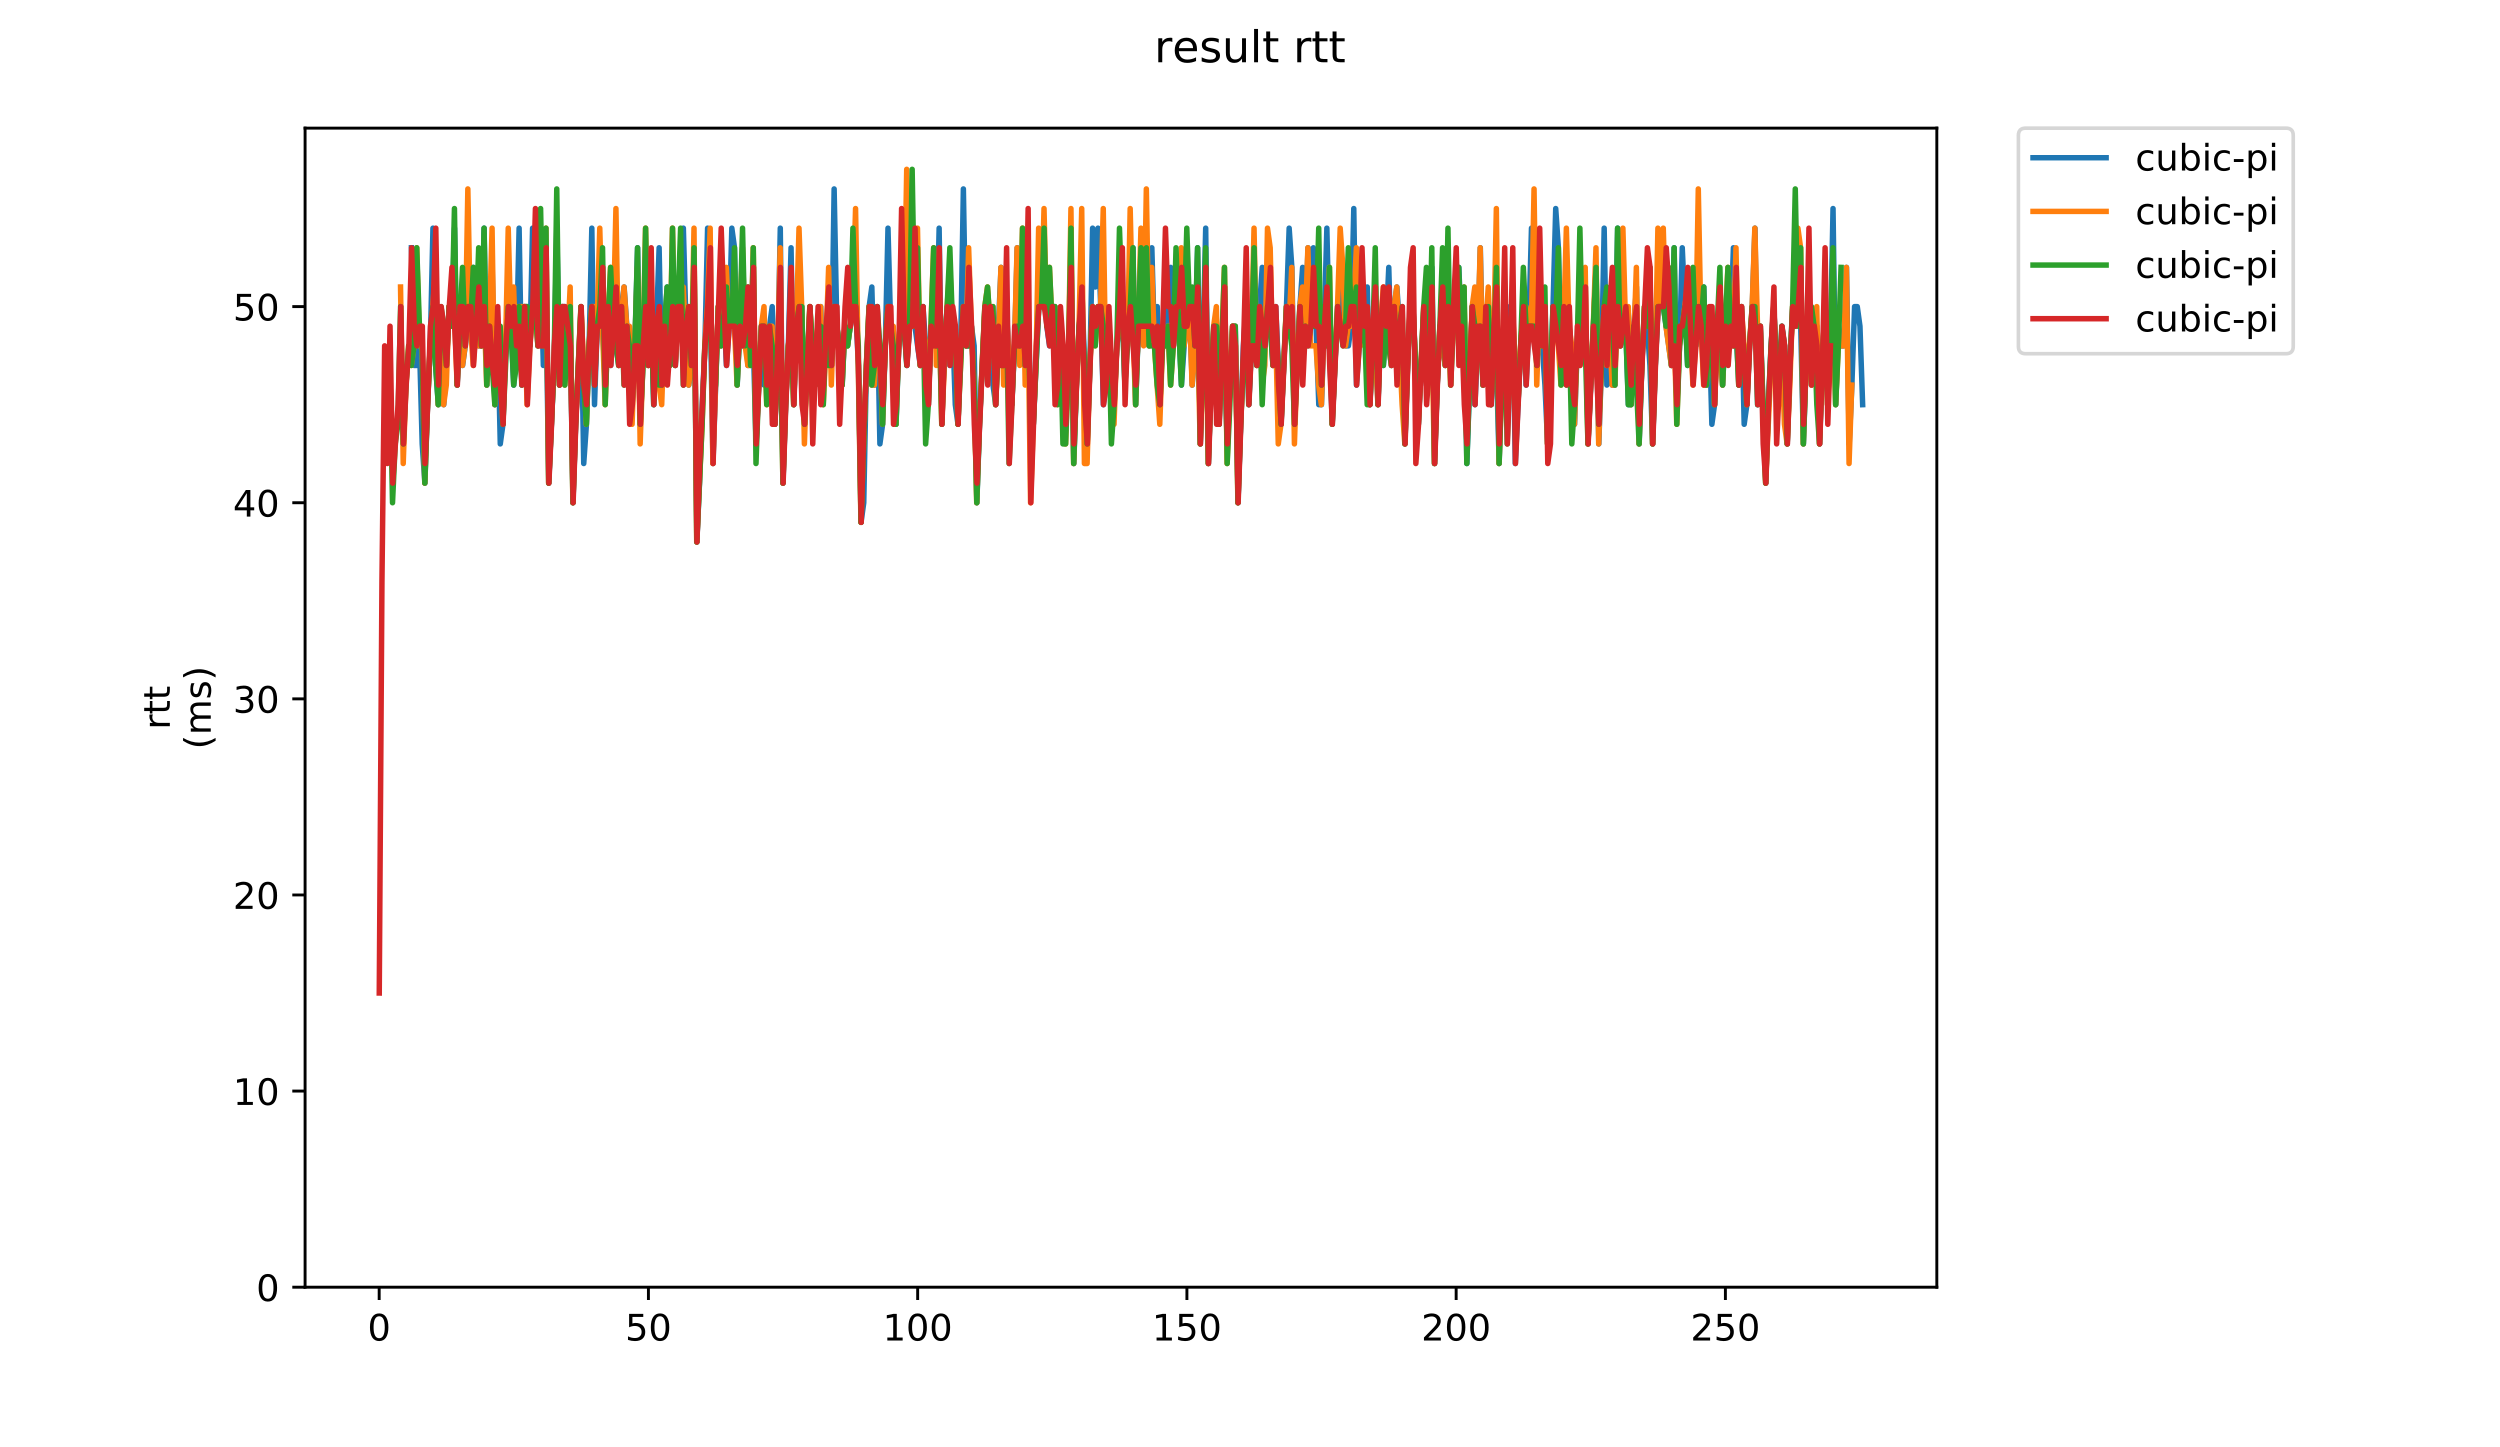 <?xml version="1.0" encoding="utf-8" standalone="no"?>
<!DOCTYPE svg PUBLIC "-//W3C//DTD SVG 1.1//EN"
  "http://www.w3.org/Graphics/SVG/1.1/DTD/svg11.dtd">
<!-- Created with matplotlib (https://matplotlib.org/) -->
<svg height="396pt" version="1.1" viewBox="0 0 684 396" width="684pt" xmlns="http://www.w3.org/2000/svg" xmlns:xlink="http://www.w3.org/1999/xlink">
 <defs>
  <style type="text/css">
*{stroke-linecap:butt;stroke-linejoin:round;}
  </style>
 </defs>
 <g id="figure_1">
  <g id="patch_1">
   <path d="M 0 396 
L 684 396 
L 684 0 
L 0 0 
z
" style="fill:#ffffff;"/>
  </g>
  <g id="axes_1">
   <g id="patch_2">
    <path d="M 83.472 352.174 
L 529.913 352.174 
L 529.913 35.062 
L 83.472 35.062 
z
" style="fill:#ffffff;"/>
   </g>
   <g id="matplotlib.axis_1">
    <g id="xtick_1">
     <g id="line2d_1">
      <defs>
       <path d="M 0 0 
L 0 3.5 
" id="m87cc1949c3" style="stroke:#000000;stroke-width:0.8;"/>
      </defs>
      <g>
       <use style="stroke:#000000;stroke-width:0.8;" x="103.743" xlink:href="#m87cc1949c3" y="352.174"/>
      </g>
     </g>
     <g id="text_1">
      <!-- 0 -->
      <defs>
       <path d="M 31.781 66.406 
Q 24.172 66.406 20.328 58.906 
Q 16.5 51.422 16.5 36.375 
Q 16.5 21.391 20.328 13.891 
Q 24.172 6.391 31.781 6.391 
Q 39.453 6.391 43.281 13.891 
Q 47.125 21.391 47.125 36.375 
Q 47.125 51.422 43.281 58.906 
Q 39.453 66.406 31.781 66.406 
z
M 31.781 74.219 
Q 44.047 74.219 50.516 64.516 
Q 56.984 54.828 56.984 36.375 
Q 56.984 17.969 50.516 8.266 
Q 44.047 -1.422 31.781 -1.422 
Q 19.531 -1.422 13.062 8.266 
Q 6.594 17.969 6.594 36.375 
Q 6.594 54.828 13.062 64.516 
Q 19.531 74.219 31.781 74.219 
z
" id="DejaVuSans-48"/>
      </defs>
      <g transform="translate(100.562 366.773)scale(0.1 -0.1)">
       <use xlink:href="#DejaVuSans-48"/>
      </g>
     </g>
    </g>
    <g id="xtick_2">
     <g id="line2d_2">
      <g>
       <use style="stroke:#000000;stroke-width:0.8;" x="177.408" xlink:href="#m87cc1949c3" y="352.174"/>
      </g>
     </g>
     <g id="text_2">
      <!-- 50 -->
      <defs>
       <path d="M 10.797 72.906 
L 49.516 72.906 
L 49.516 64.594 
L 19.828 64.594 
L 19.828 46.734 
Q 21.969 47.469 24.109 47.828 
Q 26.266 48.188 28.422 48.188 
Q 40.625 48.188 47.75 41.5 
Q 54.891 34.812 54.891 23.391 
Q 54.891 11.625 47.562 5.094 
Q 40.234 -1.422 26.906 -1.422 
Q 22.312 -1.422 17.547 -0.641 
Q 12.797 0.141 7.719 1.703 
L 7.719 11.625 
Q 12.109 9.234 16.797 8.062 
Q 21.484 6.891 26.703 6.891 
Q 35.156 6.891 40.078 11.328 
Q 45.016 15.766 45.016 23.391 
Q 45.016 31 40.078 35.438 
Q 35.156 39.891 26.703 39.891 
Q 22.75 39.891 18.812 39.016 
Q 14.891 38.141 10.797 36.281 
z
" id="DejaVuSans-53"/>
      </defs>
      <g transform="translate(171.046 366.773)scale(0.1 -0.1)">
       <use xlink:href="#DejaVuSans-53"/>
       <use x="63.623" xlink:href="#DejaVuSans-48"/>
      </g>
     </g>
    </g>
    <g id="xtick_3">
     <g id="line2d_3">
      <g>
       <use style="stroke:#000000;stroke-width:0.8;" x="251.073" xlink:href="#m87cc1949c3" y="352.174"/>
      </g>
     </g>
     <g id="text_3">
      <!-- 100 -->
      <defs>
       <path d="M 12.406 8.297 
L 28.516 8.297 
L 28.516 63.922 
L 10.984 60.406 
L 10.984 69.391 
L 28.422 72.906 
L 38.281 72.906 
L 38.281 8.297 
L 54.391 8.297 
L 54.391 0 
L 12.406 0 
z
" id="DejaVuSans-49"/>
      </defs>
      <g transform="translate(241.53 366.773)scale(0.1 -0.1)">
       <use xlink:href="#DejaVuSans-49"/>
       <use x="63.623" xlink:href="#DejaVuSans-48"/>
       <use x="127.246" xlink:href="#DejaVuSans-48"/>
      </g>
     </g>
    </g>
    <g id="xtick_4">
     <g id="line2d_4">
      <g>
       <use style="stroke:#000000;stroke-width:0.8;" x="324.738" xlink:href="#m87cc1949c3" y="352.174"/>
      </g>
     </g>
     <g id="text_4">
      <!-- 150 -->
      <g transform="translate(315.195 366.773)scale(0.1 -0.1)">
       <use xlink:href="#DejaVuSans-49"/>
       <use x="63.623" xlink:href="#DejaVuSans-53"/>
       <use x="127.246" xlink:href="#DejaVuSans-48"/>
      </g>
     </g>
    </g>
    <g id="xtick_5">
     <g id="line2d_5">
      <g>
       <use style="stroke:#000000;stroke-width:0.8;" x="398.404" xlink:href="#m87cc1949c3" y="352.174"/>
      </g>
     </g>
     <g id="text_5">
      <!-- 200 -->
      <defs>
       <path d="M 19.188 8.297 
L 53.609 8.297 
L 53.609 0 
L 7.328 0 
L 7.328 8.297 
Q 12.938 14.109 22.625 23.891 
Q 32.328 33.688 34.812 36.531 
Q 39.547 41.844 41.422 45.531 
Q 43.312 49.219 43.312 52.781 
Q 43.312 58.594 39.234 62.25 
Q 35.156 65.922 28.609 65.922 
Q 23.969 65.922 18.812 64.312 
Q 13.672 62.703 7.812 59.422 
L 7.812 69.391 
Q 13.766 71.781 18.938 73 
Q 24.125 74.219 28.422 74.219 
Q 39.75 74.219 46.484 68.547 
Q 53.219 62.891 53.219 53.422 
Q 53.219 48.922 51.531 44.891 
Q 49.859 40.875 45.406 35.406 
Q 44.188 33.984 37.641 27.219 
Q 31.109 20.453 19.188 8.297 
z
" id="DejaVuSans-50"/>
      </defs>
      <g transform="translate(388.86 366.773)scale(0.1 -0.1)">
       <use xlink:href="#DejaVuSans-50"/>
       <use x="63.623" xlink:href="#DejaVuSans-48"/>
       <use x="127.246" xlink:href="#DejaVuSans-48"/>
      </g>
     </g>
    </g>
    <g id="xtick_6">
     <g id="line2d_6">
      <g>
       <use style="stroke:#000000;stroke-width:0.8;" x="472.069" xlink:href="#m87cc1949c3" y="352.174"/>
      </g>
     </g>
     <g id="text_6">
      <!-- 250 -->
      <g transform="translate(462.525 366.773)scale(0.1 -0.1)">
       <use xlink:href="#DejaVuSans-50"/>
       <use x="63.623" xlink:href="#DejaVuSans-53"/>
       <use x="127.246" xlink:href="#DejaVuSans-48"/>
      </g>
     </g>
    </g>
   </g>
   <g id="matplotlib.axis_2">
    <g id="ytick_1">
     <g id="line2d_7">
      <defs>
       <path d="M 0 0 
L -3.5 0 
" id="m38150d2c84" style="stroke:#000000;stroke-width:0.8;"/>
      </defs>
      <g>
       <use style="stroke:#000000;stroke-width:0.8;" x="83.472" xlink:href="#m38150d2c84" y="352.174"/>
      </g>
     </g>
     <g id="text_7">
      <!-- 0 -->
      <g transform="translate(70.11 355.973)scale(0.1 -0.1)">
       <use xlink:href="#DejaVuSans-48"/>
      </g>
     </g>
    </g>
    <g id="ytick_2">
     <g id="line2d_8">
      <g>
       <use style="stroke:#000000;stroke-width:0.8;" x="83.472" xlink:href="#m38150d2c84" y="298.517"/>
      </g>
     </g>
     <g id="text_8">
      <!-- 10 -->
      <g transform="translate(63.747 302.317)scale(0.1 -0.1)">
       <use xlink:href="#DejaVuSans-49"/>
       <use x="63.623" xlink:href="#DejaVuSans-48"/>
      </g>
     </g>
    </g>
    <g id="ytick_3">
     <g id="line2d_9">
      <g>
       <use style="stroke:#000000;stroke-width:0.8;" x="83.472" xlink:href="#m38150d2c84" y="244.861"/>
      </g>
     </g>
     <g id="text_9">
      <!-- 20 -->
      <g transform="translate(63.747 248.66)scale(0.1 -0.1)">
       <use xlink:href="#DejaVuSans-50"/>
       <use x="63.623" xlink:href="#DejaVuSans-48"/>
      </g>
     </g>
    </g>
    <g id="ytick_4">
     <g id="line2d_10">
      <g>
       <use style="stroke:#000000;stroke-width:0.8;" x="83.472" xlink:href="#m38150d2c84" y="191.204"/>
      </g>
     </g>
     <g id="text_10">
      <!-- 30 -->
      <defs>
       <path d="M 40.578 39.312 
Q 47.656 37.797 51.625 33 
Q 55.609 28.219 55.609 21.188 
Q 55.609 10.406 48.188 4.484 
Q 40.766 -1.422 27.094 -1.422 
Q 22.516 -1.422 17.656 -0.516 
Q 12.797 0.391 7.625 2.203 
L 7.625 11.719 
Q 11.719 9.328 16.594 8.109 
Q 21.484 6.891 26.812 6.891 
Q 36.078 6.891 40.938 10.547 
Q 45.797 14.203 45.797 21.188 
Q 45.797 27.641 41.281 31.266 
Q 36.766 34.906 28.719 34.906 
L 20.219 34.906 
L 20.219 43.016 
L 29.109 43.016 
Q 36.375 43.016 40.234 45.922 
Q 44.094 48.828 44.094 54.297 
Q 44.094 59.906 40.109 62.906 
Q 36.141 65.922 28.719 65.922 
Q 24.656 65.922 20.016 65.031 
Q 15.375 64.156 9.812 62.312 
L 9.812 71.094 
Q 15.438 72.656 20.344 73.438 
Q 25.25 74.219 29.594 74.219 
Q 40.828 74.219 47.359 69.109 
Q 53.906 64.016 53.906 55.328 
Q 53.906 49.266 50.438 45.094 
Q 46.969 40.922 40.578 39.312 
z
" id="DejaVuSans-51"/>
      </defs>
      <g transform="translate(63.747 195.003)scale(0.1 -0.1)">
       <use xlink:href="#DejaVuSans-51"/>
       <use x="63.623" xlink:href="#DejaVuSans-48"/>
      </g>
     </g>
    </g>
    <g id="ytick_5">
     <g id="line2d_11">
      <g>
       <use style="stroke:#000000;stroke-width:0.8;" x="83.472" xlink:href="#m38150d2c84" y="137.547"/>
      </g>
     </g>
     <g id="text_11">
      <!-- 40 -->
      <defs>
       <path d="M 37.797 64.312 
L 12.891 25.391 
L 37.797 25.391 
z
M 35.203 72.906 
L 47.609 72.906 
L 47.609 25.391 
L 58.016 25.391 
L 58.016 17.188 
L 47.609 17.188 
L 47.609 0 
L 37.797 0 
L 37.797 17.188 
L 4.891 17.188 
L 4.891 26.703 
z
" id="DejaVuSans-52"/>
      </defs>
      <g transform="translate(63.747 141.346)scale(0.1 -0.1)">
       <use xlink:href="#DejaVuSans-52"/>
       <use x="63.623" xlink:href="#DejaVuSans-48"/>
      </g>
     </g>
    </g>
    <g id="ytick_6">
     <g id="line2d_12">
      <g>
       <use style="stroke:#000000;stroke-width:0.8;" x="83.472" xlink:href="#m38150d2c84" y="83.89"/>
      </g>
     </g>
     <g id="text_12">
      <!-- 50 -->
      <g transform="translate(63.747 87.689)scale(0.1 -0.1)">
       <use xlink:href="#DejaVuSans-53"/>
       <use x="63.623" xlink:href="#DejaVuSans-48"/>
      </g>
     </g>
    </g>
    <g id="text_13">
     <!-- rtt -->
     <defs>
      <path d="M 41.109 46.297 
Q 39.594 47.172 37.812 47.578 
Q 36.031 48 33.891 48 
Q 26.266 48 22.188 43.047 
Q 18.109 38.094 18.109 28.812 
L 18.109 0 
L 9.078 0 
L 9.078 54.688 
L 18.109 54.688 
L 18.109 46.188 
Q 20.953 51.172 25.484 53.578 
Q 30.031 56 36.531 56 
Q 37.453 56 38.578 55.875 
Q 39.703 55.766 41.062 55.516 
z
" id="DejaVuSans-114"/>
      <path d="M 18.312 70.219 
L 18.312 54.688 
L 36.812 54.688 
L 36.812 47.703 
L 18.312 47.703 
L 18.312 18.016 
Q 18.312 11.328 20.141 9.422 
Q 21.969 7.516 27.594 7.516 
L 36.812 7.516 
L 36.812 0 
L 27.594 0 
Q 17.188 0 13.234 3.875 
Q 9.281 7.766 9.281 18.016 
L 9.281 47.703 
L 2.688 47.703 
L 2.688 54.688 
L 9.281 54.688 
L 9.281 70.219 
z
" id="DejaVuSans-116"/>
     </defs>
     <g transform="translate(46.47 199.594)rotate(-90)scale(0.1 -0.1)">
      <use xlink:href="#DejaVuSans-114"/>
      <use x="41.113" xlink:href="#DejaVuSans-116"/>
      <use x="80.322" xlink:href="#DejaVuSans-116"/>
     </g>
     <!-- (ms) -->
     <defs>
      <path d="M 31 75.875 
Q 24.469 64.656 21.281 53.656 
Q 18.109 42.672 18.109 31.391 
Q 18.109 20.125 21.312 9.062 
Q 24.516 -2 31 -13.188 
L 23.188 -13.188 
Q 15.875 -1.703 12.234 9.375 
Q 8.594 20.453 8.594 31.391 
Q 8.594 42.281 12.203 53.312 
Q 15.828 64.359 23.188 75.875 
z
" id="DejaVuSans-40"/>
      <path d="M 52 44.188 
Q 55.375 50.25 60.062 53.125 
Q 64.75 56 71.094 56 
Q 79.641 56 84.281 50.016 
Q 88.922 44.047 88.922 33.016 
L 88.922 0 
L 79.891 0 
L 79.891 32.719 
Q 79.891 40.578 77.094 44.375 
Q 74.312 48.188 68.609 48.188 
Q 61.625 48.188 57.562 43.547 
Q 53.516 38.922 53.516 30.906 
L 53.516 0 
L 44.484 0 
L 44.484 32.719 
Q 44.484 40.625 41.703 44.406 
Q 38.922 48.188 33.109 48.188 
Q 26.219 48.188 22.156 43.531 
Q 18.109 38.875 18.109 30.906 
L 18.109 0 
L 9.078 0 
L 9.078 54.688 
L 18.109 54.688 
L 18.109 46.188 
Q 21.188 51.219 25.484 53.609 
Q 29.781 56 35.688 56 
Q 41.656 56 45.828 52.969 
Q 50 49.953 52 44.188 
z
" id="DejaVuSans-109"/>
      <path d="M 44.281 53.078 
L 44.281 44.578 
Q 40.484 46.531 36.375 47.5 
Q 32.281 48.484 27.875 48.484 
Q 21.188 48.484 17.844 46.438 
Q 14.5 44.391 14.5 40.281 
Q 14.5 37.156 16.891 35.375 
Q 19.281 33.594 26.516 31.984 
L 29.594 31.297 
Q 39.156 29.25 43.188 25.516 
Q 47.219 21.781 47.219 15.094 
Q 47.219 7.469 41.188 3.016 
Q 35.156 -1.422 24.609 -1.422 
Q 20.219 -1.422 15.453 -0.562 
Q 10.688 0.297 5.422 2 
L 5.422 11.281 
Q 10.406 8.688 15.234 7.391 
Q 20.062 6.109 24.812 6.109 
Q 31.156 6.109 34.562 8.281 
Q 37.984 10.453 37.984 14.406 
Q 37.984 18.062 35.516 20.016 
Q 33.062 21.969 24.703 23.781 
L 21.578 24.516 
Q 13.234 26.266 9.516 29.906 
Q 5.812 33.547 5.812 39.891 
Q 5.812 47.609 11.281 51.797 
Q 16.75 56 26.812 56 
Q 31.781 56 36.172 55.266 
Q 40.578 54.547 44.281 53.078 
z
" id="DejaVuSans-115"/>
      <path d="M 8.016 75.875 
L 15.828 75.875 
Q 23.141 64.359 26.781 53.312 
Q 30.422 42.281 30.422 31.391 
Q 30.422 20.453 26.781 9.375 
Q 23.141 -1.703 15.828 -13.188 
L 8.016 -13.188 
Q 14.5 -2 17.703 9.062 
Q 20.906 20.125 20.906 31.391 
Q 20.906 42.672 17.703 53.656 
Q 14.5 64.656 8.016 75.875 
z
" id="DejaVuSans-41"/>
     </defs>
     <g transform="translate(57.668 204.995)rotate(-90)scale(0.1 -0.1)">
      <use xlink:href="#DejaVuSans-40"/>
      <use x="39.014" xlink:href="#DejaVuSans-109"/>
      <use x="136.426" xlink:href="#DejaVuSans-115"/>
      <use x="188.525" xlink:href="#DejaVuSans-41"/>
     </g>
    </g>
   </g>
   <g id="line2d_13">
    <path clip-path="url(#pcfc269adef)" d="M 112.565 67.793 
L 113.302 99.987 
L 114.038 99.987 
L 114.775 94.622 
L 115.512 121.45 
L 116.248 132.181 
L 116.985 110.719 
L 117.722 94.622 
L 118.458 62.427 
L 119.195 99.987 
L 119.932 110.719 
L 120.668 89.256 
L 121.405 110.719 
L 122.142 99.987 
L 122.878 83.89 
L 123.615 89.256 
L 124.352 62.427 
L 125.088 105.353 
L 125.825 89.256 
L 126.562 99.987 
L 127.298 94.622 
L 128.035 83.89 
L 128.771 89.256 
L 129.508 73.159 
L 130.245 89.256 
L 130.981 94.622 
L 131.718 94.622 
L 132.455 62.427 
L 133.191 105.353 
L 134.665 73.159 
L 135.401 110.719 
L 136.138 89.256 
L 136.875 121.45 
L 137.611 116.084 
L 138.348 94.622 
L 139.085 83.89 
L 139.821 89.256 
L 140.558 105.353 
L 141.295 94.622 
L 142.031 62.427 
L 142.768 105.353 
L 143.504 83.89 
L 144.241 83.89 
L 144.978 94.622 
L 145.714 62.427 
L 146.451 83.89 
L 147.188 94.622 
L 147.924 73.159 
L 148.661 99.987 
L 149.398 83.89 
L 150.134 132.181 
L 151.608 99.987 
L 152.344 62.427 
L 153.081 105.353 
L 153.818 83.89 
L 154.554 83.89 
L 155.291 94.622 
L 156.028 89.256 
L 156.764 137.547 
L 157.501 116.084 
L 158.974 83.89 
L 159.711 126.816 
L 160.447 116.084 
L 161.184 94.622 
L 161.921 62.427 
L 162.657 110.719 
L 163.394 89.256 
L 164.867 89.256 
L 165.604 105.353 
L 166.341 89.256 
L 167.077 99.987 
L 167.814 89.256 
L 169.287 99.987 
L 170.024 83.89 
L 170.761 78.525 
L 171.497 89.256 
L 172.234 94.622 
L 172.971 110.719 
L 173.707 94.622 
L 174.444 67.793 
L 175.181 116.084 
L 176.654 83.89 
L 177.39 99.987 
L 178.127 83.89 
L 178.864 110.719 
L 180.337 67.793 
L 181.074 105.353 
L 181.81 89.256 
L 182.547 78.525 
L 183.284 99.987 
L 184.02 83.89 
L 184.757 99.987 
L 185.494 83.89 
L 186.23 83.89 
L 186.967 62.427 
L 187.704 89.256 
L 188.44 105.353 
L 189.177 99.987 
L 189.914 73.159 
L 190.65 148.278 
L 191.387 132.181 
L 192.123 110.719 
L 192.86 94.622 
L 193.597 62.427 
L 194.333 83.89 
L 195.07 126.816 
L 196.543 83.89 
L 197.28 94.622 
L 198.017 83.89 
L 198.753 99.987 
L 199.49 89.256 
L 200.227 62.427 
L 200.963 67.793 
L 201.7 105.353 
L 202.437 89.256 
L 203.173 94.622 
L 203.91 89.256 
L 204.647 99.987 
L 205.383 94.622 
L 206.12 94.622 
L 206.857 121.45 
L 208.33 89.256 
L 209.066 105.353 
L 209.803 105.353 
L 210.54 89.256 
L 211.276 83.89 
L 212.013 116.084 
L 212.75 99.987 
L 213.486 62.427 
L 214.223 132.181 
L 214.96 110.719 
L 215.696 94.622 
L 216.433 67.793 
L 217.17 110.719 
L 217.906 89.256 
L 218.643 83.89 
L 219.38 83.89 
L 220.116 116.084 
L 221.59 83.89 
L 222.326 99.987 
L 223.063 105.353 
L 223.799 89.256 
L 224.536 83.89 
L 225.273 105.353 
L 226.009 89.256 
L 226.746 99.987 
L 227.483 99.987 
L 228.219 51.696 
L 228.956 89.256 
L 229.693 94.622 
L 230.429 105.353 
L 231.166 89.256 
L 231.903 94.622 
L 233.376 83.89 
L 234.113 83.89 
L 234.849 99.987 
L 235.586 142.913 
L 236.323 137.547 
L 237.059 99.987 
L 237.796 83.89 
L 238.533 78.525 
L 239.269 105.353 
L 240.006 83.89 
L 240.742 121.45 
L 241.479 116.084 
L 242.216 94.622 
L 242.952 62.427 
L 243.689 89.256 
L 244.426 94.622 
L 245.162 116.084 
L 245.899 94.622 
L 246.636 89.256 
L 247.372 89.256 
L 248.109 99.987 
L 248.846 89.256 
L 250.319 89.256 
L 251.792 99.987 
L 252.529 83.89 
L 253.266 94.622 
L 254.002 110.719 
L 254.739 89.256 
L 255.475 94.622 
L 256.212 94.622 
L 256.949 62.427 
L 257.685 116.084 
L 258.422 94.622 
L 259.159 83.89 
L 259.895 99.987 
L 260.632 89.256 
L 261.369 110.719 
L 262.105 116.084 
L 262.842 94.622 
L 263.579 51.696 
L 264.315 94.622 
L 265.052 94.622 
L 265.789 89.256 
L 266.525 94.622 
L 267.262 137.547 
L 267.999 116.084 
L 269.472 83.89 
L 270.209 99.987 
L 270.945 89.256 
L 271.682 105.353 
L 272.418 110.719 
L 273.155 89.256 
L 273.892 73.159 
L 274.628 99.987 
L 275.365 83.89 
L 276.102 99.987 
L 276.838 110.719 
L 277.575 94.622 
L 278.312 67.793 
L 279.048 94.622 
L 279.785 89.256 
L 280.522 99.987 
L 281.258 83.89 
L 281.995 110.719 
L 282.732 116.084 
L 284.205 83.89 
L 284.942 83.89 
L 285.678 78.525 
L 286.415 89.256 
L 287.152 94.622 
L 287.888 83.89 
L 288.625 83.89 
L 289.361 105.353 
L 290.098 89.256 
L 290.835 99.987 
L 291.571 116.084 
L 292.308 99.987 
L 293.045 89.256 
L 293.781 126.816 
L 294.518 105.353 
L 295.255 89.256 
L 295.991 78.525 
L 297.465 121.45 
L 298.201 99.987 
L 298.938 62.427 
L 299.675 78.525 
L 300.411 62.427 
L 301.148 83.89 
L 301.885 110.719 
L 302.621 105.353 
L 303.358 89.256 
L 304.831 110.719 
L 305.568 94.622 
L 307.041 83.89 
L 307.778 105.353 
L 308.514 89.256 
L 309.251 83.89 
L 309.988 67.793 
L 310.724 110.719 
L 311.461 89.256 
L 313.671 89.256 
L 314.408 94.622 
L 315.144 67.793 
L 315.881 94.622 
L 316.618 83.89 
L 317.354 110.719 
L 318.091 89.256 
L 318.828 94.622 
L 320.301 73.159 
L 321.037 94.622 
L 321.774 83.89 
L 322.511 89.256 
L 323.247 105.353 
L 323.984 94.622 
L 325.457 83.89 
L 326.194 105.353 
L 326.931 94.622 
L 327.667 67.793 
L 328.404 121.45 
L 329.141 94.622 
L 329.877 62.427 
L 330.614 126.816 
L 331.351 105.353 
L 332.087 89.256 
L 332.824 89.256 
L 333.561 116.084 
L 334.297 94.622 
L 335.034 99.987 
L 335.77 121.45 
L 337.244 89.256 
L 337.98 89.256 
L 338.717 137.547 
L 340.19 94.622 
L 340.927 83.89 
L 341.664 110.719 
L 342.4 94.622 
L 343.137 89.256 
L 343.874 99.987 
L 344.61 83.89 
L 345.347 73.159 
L 346.084 94.622 
L 346.82 83.89 
L 347.557 89.256 
L 348.294 99.987 
L 349.03 83.89 
L 350.504 116.084 
L 351.977 83.89 
L 352.713 62.427 
L 353.45 73.159 
L 354.187 116.084 
L 355.66 83.89 
L 356.397 73.159 
L 357.133 89.256 
L 357.87 67.793 
L 358.607 89.256 
L 359.343 67.793 
L 360.817 110.719 
L 361.553 110.719 
L 362.29 89.256 
L 363.027 62.427 
L 363.763 94.622 
L 364.5 116.084 
L 365.973 83.89 
L 366.71 89.256 
L 367.447 73.159 
L 368.183 94.622 
L 368.92 94.622 
L 369.656 89.256 
L 370.393 57.062 
L 371.13 105.353 
L 371.866 94.622 
L 372.603 89.256 
L 373.34 89.256 
L 374.076 78.525 
L 374.813 110.719 
L 375.55 94.622 
L 376.286 94.622 
L 377.023 110.719 
L 377.76 89.256 
L 378.496 99.987 
L 379.233 89.256 
L 379.97 73.159 
L 380.706 99.987 
L 381.443 83.89 
L 382.18 78.525 
L 382.916 89.256 
L 383.653 89.256 
L 384.389 121.45 
L 385.126 99.987 
L 385.863 83.89 
L 386.599 83.89 
L 388.073 116.084 
L 389.546 83.89 
L 390.283 105.353 
L 391.019 99.987 
L 391.756 73.159 
L 392.493 126.816 
L 393.229 105.353 
L 393.966 89.256 
L 395.439 99.987 
L 396.176 83.89 
L 398.386 83.89 
L 399.123 73.159 
L 399.859 89.256 
L 400.596 83.89 
L 401.332 126.816 
L 402.806 83.89 
L 403.542 110.719 
L 404.279 94.622 
L 405.016 67.793 
L 405.752 105.353 
L 406.489 89.256 
L 407.226 83.89 
L 407.962 110.719 
L 408.699 94.622 
L 409.436 99.987 
L 410.172 126.816 
L 410.909 99.987 
L 411.646 83.89 
L 412.382 83.89 
L 413.119 99.987 
L 413.856 83.89 
L 414.592 126.816 
L 416.065 94.622 
L 416.802 83.89 
L 417.539 105.353 
L 418.275 89.256 
L 419.012 62.427 
L 419.749 67.793 
L 420.485 99.987 
L 421.222 83.89 
L 422.695 105.353 
L 423.432 121.45 
L 424.169 105.353 
L 424.905 83.89 
L 425.642 57.062 
L 426.379 67.793 
L 427.115 99.987 
L 428.589 78.525 
L 430.062 99.987 
L 430.799 116.084 
L 431.535 94.622 
L 432.272 78.525 
L 433.008 94.622 
L 433.745 78.525 
L 434.482 121.45 
L 436.692 73.159 
L 437.428 121.45 
L 438.165 99.987 
L 438.902 62.427 
L 439.638 105.353 
L 440.375 89.256 
L 441.112 105.353 
L 441.848 105.353 
L 442.585 62.427 
L 443.322 94.622 
L 444.058 89.256 
L 444.795 89.256 
L 445.532 110.719 
L 446.268 110.719 
L 447.005 89.256 
L 447.741 78.525 
L 448.478 121.45 
L 449.215 99.987 
L 449.951 83.89 
L 450.688 89.256 
L 451.425 99.987 
L 452.161 121.45 
L 452.898 99.987 
L 453.635 83.89 
L 455.108 83.89 
L 457.318 99.987 
L 458.055 67.793 
L 458.791 110.719 
L 459.528 94.622 
L 460.265 67.793 
L 461.738 99.987 
L 463.211 78.525 
L 463.948 94.622 
L 464.684 83.89 
L 465.421 89.256 
L 466.158 78.525 
L 466.894 105.353 
L 467.631 89.256 
L 468.368 116.084 
L 469.104 110.719 
L 469.841 89.256 
L 470.578 94.622 
L 471.314 105.353 
L 472.051 89.256 
L 472.788 94.622 
L 473.524 89.256 
L 474.261 67.793 
L 474.998 89.256 
L 475.734 105.353 
L 476.471 83.89 
L 477.208 116.084 
L 477.944 110.719 
L 478.681 94.622 
L 479.418 83.89 
L 480.154 62.427 
L 480.891 110.719 
L 481.627 89.256 
L 483.101 132.181 
L 483.837 110.719 
L 484.574 94.622 
L 485.311 83.89 
L 486.047 99.987 
L 486.784 105.353 
L 487.521 89.256 
L 488.257 94.622 
L 488.994 121.45 
L 489.731 99.987 
L 490.467 83.89 
L 491.204 89.256 
L 491.941 83.89 
L 492.677 89.256 
L 493.414 121.45 
L 494.151 99.987 
L 494.887 83.89 
L 495.624 105.353 
L 496.36 89.256 
L 497.097 89.256 
L 497.834 121.45 
L 498.57 99.987 
L 499.307 83.89 
L 500.78 94.622 
L 501.517 57.062 
L 502.254 110.719 
L 502.99 89.256 
L 503.727 94.622 
L 504.464 94.622 
L 505.2 73.159 
L 505.937 121.45 
L 506.674 105.353 
L 507.41 83.89 
L 508.147 83.89 
L 508.884 89.256 
L 509.62 110.719 
L 509.62 110.719 
" style="fill:none;stroke:#1f77b4;stroke-linecap:square;stroke-width:1.5;"/>
   </g>
   <g id="line2d_14">
    <path clip-path="url(#pcfc269adef)" d="M 109.585 78.525 
L 110.321 126.816 
L 111.058 105.353 
L 111.795 94.622 
L 112.531 99.987 
L 113.268 94.622 
L 114.005 67.793 
L 114.741 94.622 
L 115.478 94.622 
L 116.215 132.181 
L 116.951 110.719 
L 117.688 94.622 
L 119.161 73.159 
L 119.898 110.719 
L 120.634 89.256 
L 121.371 110.719 
L 122.108 105.353 
L 122.844 83.89 
L 123.581 89.256 
L 124.318 83.89 
L 125.054 105.353 
L 125.791 89.256 
L 126.528 99.987 
L 127.264 94.622 
L 128.001 51.696 
L 128.738 89.256 
L 129.474 99.987 
L 130.211 89.256 
L 130.948 94.622 
L 131.684 94.622 
L 132.421 83.89 
L 133.157 105.353 
L 133.894 89.256 
L 134.631 62.427 
L 135.367 110.719 
L 136.104 89.256 
L 136.841 94.622 
L 137.577 116.084 
L 138.314 94.622 
L 139.051 62.427 
L 139.787 89.256 
L 140.524 78.525 
L 141.261 99.987 
L 141.997 83.89 
L 143.471 83.89 
L 144.207 110.719 
L 144.944 94.622 
L 145.681 83.89 
L 146.417 83.89 
L 147.154 94.622 
L 147.891 89.256 
L 148.627 94.622 
L 149.364 62.427 
L 150.1 132.181 
L 152.31 83.89 
L 153.047 105.353 
L 153.784 83.89 
L 154.52 105.353 
L 155.257 94.622 
L 155.994 78.525 
L 156.73 137.547 
L 157.467 116.084 
L 158.94 83.89 
L 160.414 116.084 
L 161.15 94.622 
L 161.887 83.89 
L 162.624 83.89 
L 163.36 89.256 
L 164.097 62.427 
L 164.833 89.256 
L 165.57 110.719 
L 166.307 89.256 
L 167.043 73.159 
L 167.78 89.256 
L 168.517 57.062 
L 169.253 99.987 
L 170.727 78.525 
L 171.463 89.256 
L 172.2 89.256 
L 172.937 116.084 
L 174.41 73.159 
L 175.147 121.45 
L 175.883 99.987 
L 176.62 62.427 
L 177.357 99.987 
L 178.093 89.256 
L 178.83 89.256 
L 179.567 94.622 
L 180.303 105.353 
L 181.04 110.719 
L 181.776 89.256 
L 182.513 99.987 
L 183.25 99.987 
L 183.986 62.427 
L 184.723 99.987 
L 185.46 83.89 
L 186.196 83.89 
L 186.933 78.525 
L 187.67 94.622 
L 188.406 105.353 
L 189.143 99.987 
L 189.88 62.427 
L 190.616 148.278 
L 192.09 116.084 
L 192.826 94.622 
L 193.563 83.89 
L 194.3 62.427 
L 195.036 126.816 
L 196.51 83.89 
L 197.246 94.622 
L 197.983 89.256 
L 198.719 73.159 
L 199.456 89.256 
L 200.929 89.256 
L 201.666 105.353 
L 202.403 89.256 
L 203.139 67.793 
L 203.876 94.622 
L 204.613 99.987 
L 205.349 99.987 
L 206.086 67.793 
L 206.823 121.45 
L 208.296 89.256 
L 209.033 83.89 
L 209.769 110.719 
L 210.506 89.256 
L 211.243 89.256 
L 211.979 116.084 
L 212.716 99.987 
L 213.452 67.793 
L 214.189 132.181 
L 214.926 110.719 
L 215.662 94.622 
L 216.399 89.256 
L 217.136 110.719 
L 217.872 89.256 
L 218.609 62.427 
L 219.346 83.89 
L 220.082 121.45 
L 220.819 99.987 
L 221.556 83.89 
L 223.029 105.353 
L 223.766 89.256 
L 224.502 83.89 
L 225.239 110.719 
L 225.976 94.622 
L 226.712 73.159 
L 227.449 105.353 
L 228.186 83.89 
L 229.659 94.622 
L 230.395 105.353 
L 231.132 89.256 
L 231.869 94.622 
L 233.342 83.89 
L 234.079 57.062 
L 235.552 142.913 
L 237.025 99.987 
L 237.762 83.89 
L 238.499 105.353 
L 239.235 105.353 
L 239.972 89.256 
L 240.709 94.622 
L 241.445 116.084 
L 242.182 94.622 
L 242.919 83.89 
L 243.655 89.256 
L 244.392 89.256 
L 245.128 116.084 
L 245.865 94.622 
L 246.602 83.89 
L 247.338 89.256 
L 248.075 46.33 
L 248.812 89.256 
L 250.285 89.256 
L 251.022 62.427 
L 251.758 99.987 
L 252.495 89.256 
L 253.232 94.622 
L 253.968 110.719 
L 255.442 67.793 
L 256.178 99.987 
L 256.915 83.89 
L 257.652 116.084 
L 259.125 83.89 
L 259.862 73.159 
L 260.598 89.256 
L 261.335 89.256 
L 262.071 116.084 
L 263.545 83.89 
L 264.281 94.622 
L 265.018 67.793 
L 265.755 89.256 
L 266.491 105.353 
L 267.228 137.547 
L 267.965 116.084 
L 269.438 83.89 
L 270.175 78.525 
L 270.911 89.256 
L 271.648 83.89 
L 272.385 110.719 
L 273.121 94.622 
L 273.858 73.159 
L 274.595 105.353 
L 275.331 83.89 
L 276.068 99.987 
L 276.805 110.719 
L 277.541 94.622 
L 278.278 67.793 
L 279.014 99.987 
L 279.751 62.427 
L 280.488 105.353 
L 281.224 83.89 
L 281.961 137.547 
L 282.698 116.084 
L 283.434 99.987 
L 284.171 62.427 
L 284.908 83.89 
L 285.644 57.062 
L 286.381 89.256 
L 287.118 73.159 
L 287.854 89.256 
L 288.591 83.89 
L 289.328 110.719 
L 290.064 89.256 
L 290.801 99.987 
L 291.538 121.45 
L 292.274 99.987 
L 293.011 57.062 
L 293.747 126.816 
L 294.484 105.353 
L 295.221 89.256 
L 295.957 57.062 
L 296.694 126.816 
L 297.431 126.816 
L 298.167 99.987 
L 298.904 83.89 
L 299.641 94.622 
L 300.377 83.89 
L 301.114 83.89 
L 301.851 57.062 
L 302.587 105.353 
L 303.324 89.256 
L 304.061 99.987 
L 304.797 116.084 
L 305.534 94.622 
L 307.007 83.89 
L 308.481 94.622 
L 309.217 57.062 
L 309.954 89.256 
L 310.69 110.719 
L 311.427 89.256 
L 312.164 62.427 
L 312.9 94.622 
L 313.637 51.696 
L 314.374 94.622 
L 315.11 73.159 
L 315.847 94.622 
L 317.32 116.084 
L 318.057 94.622 
L 318.794 94.622 
L 319.53 89.256 
L 320.267 105.353 
L 321.74 83.89 
L 322.477 89.256 
L 323.214 67.793 
L 323.95 94.622 
L 325.423 83.89 
L 326.16 105.353 
L 326.897 94.622 
L 327.633 89.256 
L 328.37 121.45 
L 329.107 99.987 
L 329.843 83.89 
L 330.58 126.816 
L 331.317 105.353 
L 332.053 89.256 
L 332.79 83.89 
L 333.527 116.084 
L 335 73.159 
L 335.737 126.816 
L 336.473 105.353 
L 337.21 89.256 
L 337.947 89.256 
L 338.683 137.547 
L 339.42 116.084 
L 340.893 83.89 
L 341.63 83.89 
L 342.366 94.622 
L 343.103 62.427 
L 343.84 99.987 
L 344.576 83.89 
L 345.313 105.353 
L 346.05 99.987 
L 346.786 62.427 
L 347.523 67.793 
L 348.26 99.987 
L 348.996 89.256 
L 349.733 121.45 
L 350.47 116.084 
L 351.943 83.89 
L 352.68 89.256 
L 353.416 73.159 
L 354.153 121.45 
L 354.89 99.987 
L 355.626 83.89 
L 356.363 78.525 
L 357.099 89.256 
L 357.836 67.793 
L 358.573 94.622 
L 360.046 94.622 
L 360.783 105.353 
L 361.519 110.719 
L 362.256 89.256 
L 362.993 94.622 
L 363.729 73.159 
L 364.466 116.084 
L 365.939 83.89 
L 366.676 62.427 
L 367.413 73.159 
L 368.149 94.622 
L 368.886 89.256 
L 369.623 89.256 
L 370.359 83.89 
L 371.096 67.793 
L 371.833 94.622 
L 372.569 89.256 
L 373.306 94.622 
L 374.042 89.256 
L 374.779 110.719 
L 375.516 94.622 
L 376.252 94.622 
L 376.989 110.719 
L 377.726 89.256 
L 378.462 78.525 
L 379.199 89.256 
L 380.672 99.987 
L 381.409 83.89 
L 382.146 78.525 
L 383.619 110.719 
L 384.356 121.45 
L 385.092 99.987 
L 385.829 83.89 
L 386.566 83.89 
L 388.039 116.084 
L 389.512 83.89 
L 390.249 83.89 
L 390.985 99.987 
L 391.722 89.256 
L 392.459 126.816 
L 393.195 105.353 
L 393.932 89.256 
L 395.405 99.987 
L 396.142 83.89 
L 396.879 105.353 
L 397.615 83.89 
L 398.352 83.89 
L 399.089 94.622 
L 399.825 89.256 
L 400.562 78.525 
L 401.299 121.45 
L 402.035 105.353 
L 402.772 83.89 
L 403.509 78.525 
L 404.245 94.622 
L 404.982 67.793 
L 405.718 105.353 
L 406.455 89.256 
L 407.192 78.525 
L 407.928 110.719 
L 408.665 94.622 
L 409.402 57.062 
L 410.138 126.816 
L 411.612 83.89 
L 412.348 116.084 
L 413.822 83.89 
L 414.558 99.987 
L 415.295 110.719 
L 416.032 94.622 
L 416.768 83.89 
L 417.505 83.89 
L 418.242 89.256 
L 418.978 89.256 
L 419.715 51.696 
L 420.452 105.353 
L 421.188 83.89 
L 421.925 94.622 
L 422.661 83.89 
L 423.398 121.45 
L 424.871 89.256 
L 425.608 89.256 
L 426.345 94.622 
L 427.081 105.353 
L 427.818 89.256 
L 428.555 62.427 
L 429.291 89.256 
L 430.028 94.622 
L 430.765 116.084 
L 431.501 94.622 
L 432.238 99.987 
L 432.975 94.622 
L 433.711 73.159 
L 434.448 121.45 
L 435.921 89.256 
L 436.658 67.793 
L 437.394 121.45 
L 438.131 99.987 
L 438.868 83.89 
L 439.604 99.987 
L 440.341 89.256 
L 441.078 105.353 
L 441.814 105.353 
L 442.551 83.89 
L 443.288 94.622 
L 444.024 62.427 
L 444.761 89.256 
L 445.498 83.89 
L 446.234 110.719 
L 446.971 94.622 
L 447.708 73.159 
L 448.444 121.45 
L 449.181 99.987 
L 449.918 83.89 
L 450.654 89.256 
L 451.391 73.159 
L 452.128 121.45 
L 452.864 99.987 
L 453.601 62.427 
L 454.337 83.89 
L 455.074 62.427 
L 455.811 89.256 
L 457.284 99.987 
L 458.021 89.256 
L 458.757 116.084 
L 459.494 94.622 
L 461.704 78.525 
L 462.441 89.256 
L 463.177 105.353 
L 463.914 94.622 
L 464.651 51.696 
L 465.387 89.256 
L 466.124 105.353 
L 466.861 105.353 
L 467.597 89.256 
L 468.334 89.256 
L 469.071 110.719 
L 469.807 94.622 
L 470.544 94.622 
L 471.28 105.353 
L 472.754 73.159 
L 473.49 89.256 
L 474.227 94.622 
L 474.964 67.793 
L 475.7 105.353 
L 476.437 83.89 
L 477.174 94.622 
L 477.91 110.719 
L 478.647 94.622 
L 479.384 83.89 
L 480.12 62.427 
L 480.857 89.256 
L 481.594 89.256 
L 483.067 132.181 
L 485.277 83.89 
L 486.013 99.987 
L 486.75 110.719 
L 487.487 94.622 
L 488.223 116.084 
L 488.96 121.45 
L 489.697 105.353 
L 490.433 83.89 
L 491.17 83.89 
L 491.907 62.427 
L 492.643 67.793 
L 493.38 121.45 
L 494.117 99.987 
L 494.853 83.89 
L 495.59 105.353 
L 496.327 89.256 
L 497.063 83.89 
L 497.8 121.45 
L 498.537 99.987 
L 499.273 83.89 
L 500.01 110.719 
L 500.747 94.622 
L 501.483 83.89 
L 502.22 110.719 
L 502.956 94.622 
L 504.43 94.622 
L 505.166 73.159 
L 505.903 126.816 
L 506.64 105.353 
L 506.64 105.353 
" style="fill:none;stroke:#ff7f0e;stroke-linecap:square;stroke-width:1.5;"/>
   </g>
   <g id="line2d_15">
    <path clip-path="url(#pcfc269adef)" d="M 106.656 99.987 
L 107.392 137.547 
L 108.129 121.45 
L 108.866 116.084 
L 109.602 83.89 
L 110.339 121.45 
L 111.076 105.353 
L 111.812 94.622 
L 112.549 99.987 
L 113.286 94.622 
L 114.022 67.793 
L 114.759 89.256 
L 115.496 94.622 
L 116.232 132.181 
L 116.969 110.719 
L 117.705 94.622 
L 118.442 83.89 
L 119.179 99.987 
L 119.915 110.719 
L 120.652 83.89 
L 121.389 89.256 
L 122.125 99.987 
L 122.862 83.89 
L 123.599 89.256 
L 124.335 57.062 
L 125.072 105.353 
L 126.545 73.159 
L 127.282 94.622 
L 128.019 83.89 
L 128.755 89.256 
L 129.492 73.159 
L 130.229 89.256 
L 130.965 67.793 
L 131.702 94.622 
L 132.439 62.427 
L 133.175 105.353 
L 133.912 89.256 
L 135.385 110.719 
L 136.122 89.256 
L 136.858 89.256 
L 137.595 116.084 
L 139.068 83.89 
L 139.805 89.256 
L 140.542 105.353 
L 141.278 99.987 
L 142.015 83.89 
L 142.752 105.353 
L 143.488 83.89 
L 144.225 83.89 
L 144.962 94.622 
L 145.698 83.89 
L 146.435 83.89 
L 147.172 94.622 
L 147.908 57.062 
L 148.645 94.622 
L 149.381 62.427 
L 150.118 132.181 
L 151.591 99.987 
L 152.328 51.696 
L 153.065 105.353 
L 153.801 83.89 
L 154.538 105.353 
L 156.011 83.89 
L 156.748 137.547 
L 157.485 116.084 
L 158.958 83.89 
L 159.695 105.353 
L 160.431 116.084 
L 161.168 94.622 
L 161.905 83.89 
L 162.641 105.353 
L 163.378 89.256 
L 164.115 83.89 
L 164.851 67.793 
L 165.588 110.719 
L 166.324 89.256 
L 167.061 73.159 
L 167.798 89.256 
L 169.271 99.987 
L 170.008 83.89 
L 170.744 105.353 
L 171.481 89.256 
L 172.218 94.622 
L 172.954 110.719 
L 173.691 94.622 
L 174.428 67.793 
L 175.164 116.084 
L 175.901 99.987 
L 176.638 62.427 
L 177.374 99.987 
L 178.111 83.89 
L 178.848 110.719 
L 179.584 94.622 
L 180.321 105.353 
L 181.058 105.353 
L 181.794 89.256 
L 182.531 78.525 
L 183.267 99.987 
L 184.004 62.427 
L 184.741 99.987 
L 185.477 83.89 
L 186.214 62.427 
L 186.951 105.353 
L 187.687 89.256 
L 188.424 83.89 
L 189.161 99.987 
L 189.897 67.793 
L 190.634 148.278 
L 192.107 116.084 
L 192.844 94.622 
L 194.317 83.89 
L 195.054 110.719 
L 195.791 105.353 
L 196.527 83.89 
L 197.264 94.622 
L 198 89.256 
L 198.737 78.525 
L 199.474 89.256 
L 200.21 89.256 
L 200.947 67.793 
L 201.684 105.353 
L 202.42 89.256 
L 203.157 62.427 
L 203.894 94.622 
L 204.63 78.525 
L 205.367 99.987 
L 206.104 67.793 
L 206.84 126.816 
L 207.577 105.353 
L 208.314 89.256 
L 209.05 89.256 
L 209.787 110.719 
L 210.524 89.256 
L 211.26 94.622 
L 211.997 116.084 
L 212.734 99.987 
L 213.47 89.256 
L 214.207 132.181 
L 214.943 110.719 
L 215.68 94.622 
L 216.417 89.256 
L 217.153 110.719 
L 217.89 89.256 
L 218.627 83.89 
L 219.363 83.89 
L 220.1 116.084 
L 221.573 83.89 
L 223.047 105.353 
L 223.783 89.256 
L 224.52 89.256 
L 225.257 110.719 
L 225.993 89.256 
L 226.73 99.987 
L 227.467 99.987 
L 228.203 83.89 
L 229.676 94.622 
L 230.413 105.353 
L 231.15 89.256 
L 231.886 94.622 
L 232.623 89.256 
L 233.36 62.427 
L 234.096 83.89 
L 234.833 94.622 
L 235.57 142.913 
L 237.043 99.987 
L 237.78 83.89 
L 238.516 105.353 
L 239.253 99.987 
L 239.99 83.89 
L 240.726 94.622 
L 241.463 116.084 
L 242.2 94.622 
L 242.936 83.89 
L 244.41 94.622 
L 245.146 116.084 
L 245.883 94.622 
L 246.619 83.89 
L 247.356 89.256 
L 248.093 99.987 
L 248.829 89.256 
L 249.566 46.33 
L 250.303 89.256 
L 251.039 67.793 
L 251.776 99.987 
L 252.513 83.89 
L 253.249 121.45 
L 253.986 110.719 
L 255.459 67.793 
L 256.196 94.622 
L 256.933 83.89 
L 257.669 116.084 
L 258.406 94.622 
L 259.143 83.89 
L 259.879 67.793 
L 260.616 89.256 
L 261.353 89.256 
L 262.089 116.084 
L 263.562 83.89 
L 264.299 94.622 
L 265.036 94.622 
L 265.772 89.256 
L 266.509 105.353 
L 267.246 137.547 
L 267.982 116.084 
L 269.456 83.89 
L 270.192 78.525 
L 270.929 89.256 
L 271.666 83.89 
L 272.402 110.719 
L 273.139 94.622 
L 273.876 99.987 
L 274.612 99.987 
L 275.349 83.89 
L 276.086 126.816 
L 277.559 94.622 
L 278.295 89.256 
L 279.032 94.622 
L 279.769 62.427 
L 280.505 99.987 
L 281.242 83.89 
L 281.979 116.084 
L 282.715 116.084 
L 284.189 83.89 
L 284.925 83.89 
L 285.662 62.427 
L 286.399 89.256 
L 287.135 73.159 
L 287.872 89.256 
L 288.609 83.89 
L 289.345 110.719 
L 290.082 89.256 
L 290.819 121.45 
L 291.555 121.45 
L 292.292 99.987 
L 293.029 62.427 
L 293.765 126.816 
L 294.502 105.353 
L 295.238 89.256 
L 295.975 83.89 
L 296.712 99.987 
L 297.448 121.45 
L 298.185 99.987 
L 298.922 83.89 
L 299.658 94.622 
L 300.395 83.89 
L 301.132 83.89 
L 301.868 89.256 
L 302.605 105.353 
L 303.342 89.256 
L 304.078 121.45 
L 304.815 110.719 
L 305.552 94.622 
L 306.288 62.427 
L 307.762 105.353 
L 309.235 83.89 
L 309.971 67.793 
L 310.708 110.719 
L 312.181 67.793 
L 312.918 89.256 
L 313.655 67.793 
L 314.391 94.622 
L 315.865 94.622 
L 316.601 105.353 
L 317.338 110.719 
L 318.075 94.622 
L 318.811 94.622 
L 319.548 89.256 
L 320.285 105.353 
L 321.021 94.622 
L 321.758 67.793 
L 322.495 89.256 
L 323.231 105.353 
L 323.968 89.256 
L 324.705 62.427 
L 325.441 83.89 
L 326.178 78.525 
L 326.914 94.622 
L 327.651 67.793 
L 328.388 121.45 
L 329.124 99.987 
L 329.861 67.793 
L 330.598 126.816 
L 331.334 105.353 
L 332.071 89.256 
L 332.808 89.256 
L 333.544 116.084 
L 335.018 73.159 
L 335.754 126.816 
L 336.491 110.719 
L 337.228 89.256 
L 337.964 89.256 
L 338.701 137.547 
L 339.438 116.084 
L 340.911 83.89 
L 341.647 110.719 
L 342.384 94.622 
L 343.121 67.793 
L 343.857 99.987 
L 344.594 83.89 
L 345.331 110.719 
L 346.067 94.622 
L 346.804 83.89 
L 347.541 89.256 
L 348.277 99.987 
L 349.014 89.256 
L 349.751 99.987 
L 350.487 116.084 
L 351.961 83.89 
L 353.434 94.622 
L 354.171 116.084 
L 355.644 83.89 
L 356.381 99.987 
L 357.117 89.256 
L 357.854 94.622 
L 358.59 89.256 
L 360.064 89.256 
L 360.8 62.427 
L 361.537 105.353 
L 362.274 83.89 
L 363.01 94.622 
L 363.747 73.159 
L 364.484 116.084 
L 365.957 83.89 
L 367.43 94.622 
L 368.167 89.256 
L 368.904 67.793 
L 369.64 83.89 
L 370.377 83.89 
L 371.114 78.525 
L 371.85 94.622 
L 372.587 89.256 
L 373.324 89.256 
L 374.06 110.719 
L 374.797 110.719 
L 375.533 94.622 
L 376.27 67.793 
L 377.007 110.719 
L 377.743 89.256 
L 378.48 99.987 
L 379.217 89.256 
L 380.69 99.987 
L 381.427 83.89 
L 382.163 99.987 
L 382.9 89.256 
L 383.637 83.89 
L 384.373 121.45 
L 385.11 99.987 
L 385.847 83.89 
L 386.583 83.89 
L 388.057 116.084 
L 389.53 83.89 
L 390.266 73.159 
L 391.003 99.987 
L 391.74 67.793 
L 392.476 126.816 
L 393.213 105.353 
L 393.95 89.256 
L 394.686 67.793 
L 395.423 99.987 
L 396.16 62.427 
L 396.896 105.353 
L 397.633 89.256 
L 398.37 83.89 
L 399.106 73.159 
L 399.843 94.622 
L 400.58 78.525 
L 401.316 126.816 
L 402.79 83.89 
L 404.263 94.622 
L 405 89.256 
L 405.736 105.353 
L 406.473 89.256 
L 407.209 83.89 
L 407.946 110.719 
L 408.683 94.622 
L 409.419 73.159 
L 410.156 126.816 
L 411.629 83.89 
L 412.366 121.45 
L 413.103 99.987 
L 413.839 83.89 
L 414.576 105.353 
L 415.313 110.719 
L 416.049 94.622 
L 416.786 73.159 
L 417.523 89.256 
L 419.733 89.256 
L 420.469 99.987 
L 421.206 83.89 
L 421.942 94.622 
L 422.679 78.525 
L 423.416 121.45 
L 424.152 105.353 
L 424.889 83.89 
L 425.626 89.256 
L 426.362 67.793 
L 427.099 105.353 
L 427.836 89.256 
L 428.572 105.353 
L 429.309 89.256 
L 430.046 121.45 
L 430.782 110.719 
L 431.519 94.622 
L 432.256 62.427 
L 432.992 94.622 
L 433.729 94.622 
L 434.466 121.45 
L 436.676 73.159 
L 437.412 116.084 
L 438.885 83.89 
L 439.622 78.525 
L 440.359 89.256 
L 441.095 83.89 
L 441.832 105.353 
L 442.569 62.427 
L 443.305 94.622 
L 444.042 89.256 
L 444.779 89.256 
L 445.515 110.719 
L 446.252 110.719 
L 446.989 89.256 
L 448.462 121.45 
L 449.199 99.987 
L 449.935 83.89 
L 450.672 89.256 
L 451.409 73.159 
L 452.145 121.45 
L 452.882 99.987 
L 453.619 83.89 
L 455.092 83.89 
L 455.828 89.256 
L 456.565 73.159 
L 457.302 99.987 
L 458.038 67.793 
L 458.775 116.084 
L 459.512 94.622 
L 460.985 83.89 
L 461.722 99.987 
L 462.458 89.256 
L 463.195 73.159 
L 463.932 94.622 
L 464.668 83.89 
L 465.405 89.256 
L 466.142 78.525 
L 466.878 105.353 
L 467.615 89.256 
L 468.352 94.622 
L 469.088 110.719 
L 469.825 89.256 
L 470.561 73.159 
L 471.298 105.353 
L 472.771 73.159 
L 473.508 89.256 
L 474.245 94.622 
L 474.981 89.256 
L 475.718 105.353 
L 476.455 83.89 
L 477.191 99.987 
L 477.928 110.719 
L 478.665 94.622 
L 479.401 83.89 
L 480.138 83.89 
L 480.875 110.719 
L 481.611 89.256 
L 483.085 132.181 
L 483.821 110.719 
L 484.558 94.622 
L 485.295 83.89 
L 486.031 99.987 
L 486.768 105.353 
L 487.504 89.256 
L 488.241 94.622 
L 488.978 121.45 
L 489.714 99.987 
L 490.451 83.89 
L 491.188 51.696 
L 491.924 89.256 
L 492.661 67.793 
L 493.398 121.45 
L 494.134 99.987 
L 494.871 83.89 
L 495.608 83.89 
L 496.344 89.256 
L 497.081 110.719 
L 497.818 121.45 
L 498.554 99.987 
L 499.291 83.89 
L 500.028 110.719 
L 500.764 94.622 
L 501.501 67.793 
L 502.237 110.719 
L 502.974 94.622 
L 503.711 73.159 
L 503.711 73.159 
" style="fill:none;stroke:#2ca02c;stroke-linecap:square;stroke-width:1.5;"/>
   </g>
   <g id="line2d_16">
    <path clip-path="url(#pcfc269adef)" d="M 103.765 271.689 
L 104.502 159.01 
L 105.238 94.622 
L 105.975 126.816 
L 106.712 89.256 
L 107.448 132.181 
L 108.922 110.719 
L 109.658 83.89 
L 110.395 121.45 
L 111.132 105.353 
L 111.868 94.622 
L 112.605 67.793 
L 113.342 89.256 
L 114.078 94.622 
L 114.815 89.256 
L 115.552 89.256 
L 116.288 126.816 
L 117.025 110.719 
L 117.761 89.256 
L 118.498 83.89 
L 119.235 62.427 
L 119.971 105.353 
L 120.708 83.89 
L 121.445 89.256 
L 122.181 99.987 
L 122.918 83.89 
L 123.655 73.159 
L 125.128 105.353 
L 125.865 83.89 
L 126.601 83.89 
L 127.338 94.622 
L 128.075 83.89 
L 128.811 83.89 
L 129.548 99.987 
L 131.021 78.525 
L 131.758 94.622 
L 132.495 83.89 
L 133.231 99.987 
L 133.968 89.256 
L 134.704 99.987 
L 135.441 105.353 
L 136.178 83.89 
L 136.914 105.353 
L 137.651 116.084 
L 138.388 94.622 
L 139.124 83.89 
L 139.861 89.256 
L 140.598 83.89 
L 141.334 94.622 
L 142.071 89.256 
L 142.808 105.353 
L 143.544 83.89 
L 144.281 110.719 
L 145.018 94.622 
L 145.754 83.89 
L 146.491 57.062 
L 147.228 94.622 
L 148.701 94.622 
L 149.437 67.793 
L 150.174 132.181 
L 150.911 116.084 
L 151.647 94.622 
L 152.384 83.89 
L 153.121 105.353 
L 153.857 83.89 
L 154.594 83.89 
L 156.067 94.622 
L 156.804 137.547 
L 157.541 116.084 
L 159.014 83.89 
L 159.751 105.353 
L 160.487 110.719 
L 161.224 94.622 
L 161.961 83.89 
L 162.697 105.353 
L 163.434 89.256 
L 164.171 89.256 
L 164.907 73.159 
L 165.644 105.353 
L 166.38 83.89 
L 167.117 99.987 
L 168.59 78.525 
L 169.327 99.987 
L 170.064 83.89 
L 170.8 105.353 
L 171.537 89.256 
L 172.274 116.084 
L 173.01 110.719 
L 173.747 94.622 
L 174.484 94.622 
L 175.22 116.084 
L 175.957 94.622 
L 176.694 83.89 
L 177.43 99.987 
L 178.167 67.793 
L 178.904 110.719 
L 179.64 89.256 
L 180.377 83.89 
L 181.113 105.353 
L 181.85 89.256 
L 182.587 105.353 
L 184.06 83.89 
L 184.797 99.987 
L 185.533 83.89 
L 186.27 83.89 
L 187.007 105.353 
L 187.743 89.256 
L 188.48 83.89 
L 189.217 99.987 
L 189.953 73.159 
L 190.69 148.278 
L 191.427 126.816 
L 192.9 94.622 
L 193.637 83.89 
L 194.373 67.793 
L 195.11 126.816 
L 195.847 99.987 
L 196.583 83.89 
L 197.32 62.427 
L 198.056 83.89 
L 198.793 99.987 
L 199.53 89.256 
L 201.003 89.256 
L 201.74 99.987 
L 202.476 89.256 
L 203.213 94.622 
L 203.95 89.256 
L 204.686 78.525 
L 205.423 94.622 
L 206.16 73.159 
L 206.896 121.45 
L 208.37 89.256 
L 209.106 89.256 
L 209.843 105.353 
L 210.58 89.256 
L 211.316 116.084 
L 212.053 116.084 
L 213.526 73.159 
L 214.263 132.181 
L 214.999 110.719 
L 215.736 94.622 
L 216.473 73.159 
L 217.209 110.719 
L 217.946 89.256 
L 218.683 83.89 
L 219.419 110.719 
L 220.156 116.084 
L 221.629 83.89 
L 222.366 121.45 
L 223.103 99.987 
L 223.839 83.89 
L 224.576 110.719 
L 225.313 105.353 
L 226.049 89.256 
L 226.786 78.525 
L 227.523 99.987 
L 228.259 83.89 
L 228.996 83.89 
L 229.732 116.084 
L 231.206 83.89 
L 231.942 73.159 
L 232.679 89.256 
L 233.416 83.89 
L 234.152 83.89 
L 234.889 99.987 
L 235.626 142.913 
L 236.362 116.084 
L 237.836 83.89 
L 238.572 83.89 
L 239.309 99.987 
L 240.046 83.89 
L 240.782 99.987 
L 241.519 110.719 
L 242.256 94.622 
L 242.992 83.89 
L 243.729 83.89 
L 244.466 116.084 
L 245.202 110.719 
L 245.939 94.622 
L 246.675 57.062 
L 247.412 89.256 
L 248.149 99.987 
L 248.885 89.256 
L 249.622 89.256 
L 250.359 62.427 
L 251.095 94.622 
L 251.832 99.987 
L 252.569 83.89 
L 253.305 105.353 
L 254.042 110.719 
L 254.779 89.256 
L 255.515 94.622 
L 256.252 94.622 
L 256.989 67.793 
L 257.725 116.084 
L 258.462 94.622 
L 259.199 83.89 
L 259.935 99.987 
L 260.672 83.89 
L 261.408 89.256 
L 262.145 116.084 
L 262.882 94.622 
L 263.618 83.89 
L 264.355 94.622 
L 265.092 73.159 
L 265.828 89.256 
L 266.565 116.084 
L 267.302 132.181 
L 269.512 83.89 
L 270.248 105.353 
L 270.985 83.89 
L 271.722 89.256 
L 272.458 110.719 
L 273.195 89.256 
L 273.932 99.987 
L 274.668 99.987 
L 275.405 67.793 
L 276.142 126.816 
L 276.878 110.719 
L 277.615 89.256 
L 278.351 94.622 
L 279.088 94.622 
L 279.825 89.256 
L 280.561 99.987 
L 281.298 57.062 
L 282.035 137.547 
L 283.508 94.622 
L 284.245 83.89 
L 285.718 83.89 
L 287.191 94.622 
L 287.928 83.89 
L 288.665 110.719 
L 289.401 105.353 
L 290.138 83.89 
L 290.875 94.622 
L 291.611 116.084 
L 293.084 73.159 
L 293.821 121.45 
L 295.294 89.256 
L 296.031 78.525 
L 296.768 110.719 
L 297.504 121.45 
L 298.241 99.987 
L 298.978 83.89 
L 299.714 89.256 
L 300.451 83.89 
L 301.188 83.89 
L 301.924 110.719 
L 302.661 105.353 
L 303.398 83.89 
L 304.134 99.987 
L 304.871 110.719 
L 305.608 94.622 
L 306.344 83.89 
L 307.081 67.793 
L 307.818 110.719 
L 308.554 89.256 
L 309.291 83.89 
L 310.764 105.353 
L 311.501 89.256 
L 315.184 89.256 
L 315.921 94.622 
L 316.657 89.256 
L 317.394 110.719 
L 318.131 89.256 
L 318.867 62.427 
L 319.604 83.89 
L 320.341 83.89 
L 321.077 94.622 
L 321.814 83.89 
L 322.551 83.89 
L 323.287 73.159 
L 324.024 89.256 
L 324.761 89.256 
L 325.497 83.89 
L 326.234 83.89 
L 326.97 94.622 
L 327.707 78.525 
L 328.444 121.45 
L 329.18 94.622 
L 329.917 73.159 
L 330.654 126.816 
L 331.39 105.353 
L 332.127 89.256 
L 332.864 116.084 
L 333.6 116.084 
L 334.337 94.622 
L 335.074 78.525 
L 335.81 121.45 
L 337.284 89.256 
L 338.02 94.622 
L 338.757 137.547 
L 340.23 94.622 
L 340.967 67.793 
L 341.703 110.719 
L 342.44 94.622 
L 343.177 94.622 
L 343.913 99.987 
L 344.65 83.89 
L 346.123 94.622 
L 347.597 73.159 
L 348.333 99.987 
L 349.07 83.89 
L 349.807 105.353 
L 350.543 116.084 
L 352.017 83.89 
L 352.753 89.256 
L 353.49 83.89 
L 354.227 116.084 
L 355.7 83.89 
L 356.437 105.353 
L 357.173 89.256 
L 357.91 94.622 
L 358.646 89.256 
L 359.383 73.159 
L 360.12 89.256 
L 360.856 89.256 
L 361.593 105.353 
L 362.33 89.256 
L 363.066 78.525 
L 363.803 99.987 
L 364.54 116.084 
L 366.013 83.89 
L 367.486 94.622 
L 368.223 89.256 
L 368.96 89.256 
L 369.696 83.89 
L 370.433 83.89 
L 371.17 105.353 
L 371.906 94.622 
L 372.643 67.793 
L 373.379 89.256 
L 374.116 83.89 
L 374.853 110.719 
L 375.589 89.256 
L 376.326 78.525 
L 377.063 110.719 
L 377.799 89.256 
L 378.536 78.525 
L 379.273 89.256 
L 380.009 78.525 
L 380.746 99.987 
L 381.483 83.89 
L 382.219 105.353 
L 382.956 89.256 
L 383.693 83.89 
L 384.429 121.45 
L 385.166 99.987 
L 385.903 73.159 
L 386.639 67.793 
L 387.376 126.816 
L 388.113 116.084 
L 389.586 83.89 
L 390.322 110.719 
L 391.059 99.987 
L 391.796 78.525 
L 392.532 126.816 
L 393.269 105.353 
L 394.006 89.256 
L 394.742 78.525 
L 395.479 99.987 
L 396.216 83.89 
L 396.952 105.353 
L 397.689 83.89 
L 398.426 67.793 
L 399.162 99.987 
L 399.899 89.256 
L 400.636 110.719 
L 401.372 121.45 
L 402.109 99.987 
L 402.846 83.89 
L 403.582 110.719 
L 404.319 89.256 
L 405.056 89.256 
L 405.792 105.353 
L 406.529 83.89 
L 407.265 110.719 
L 408.002 110.719 
L 408.739 89.256 
L 409.475 78.525 
L 410.212 121.45 
L 410.949 99.987 
L 411.685 67.793 
L 412.422 121.45 
L 413.159 99.987 
L 413.895 67.793 
L 414.632 126.816 
L 416.105 94.622 
L 416.842 83.89 
L 417.579 105.353 
L 418.315 89.256 
L 419.052 89.256 
L 420.525 99.987 
L 421.262 62.427 
L 421.998 94.622 
L 422.735 83.89 
L 423.472 126.816 
L 424.208 121.45 
L 424.945 83.89 
L 427.155 99.987 
L 427.892 83.89 
L 428.628 105.353 
L 429.365 83.89 
L 430.102 105.353 
L 430.838 110.719 
L 431.575 89.256 
L 432.312 99.987 
L 433.048 94.622 
L 433.785 78.525 
L 434.522 121.45 
L 435.995 89.256 
L 436.732 99.987 
L 437.468 116.084 
L 438.205 94.622 
L 438.941 83.89 
L 439.678 99.987 
L 440.415 83.89 
L 441.151 73.159 
L 441.888 99.987 
L 442.625 83.89 
L 443.361 94.622 
L 444.835 83.89 
L 446.308 105.353 
L 447.045 89.256 
L 447.781 83.89 
L 448.518 116.084 
L 450.728 67.793 
L 451.465 73.159 
L 452.201 121.45 
L 452.938 99.987 
L 453.674 83.89 
L 455.148 83.89 
L 455.884 67.793 
L 456.621 78.525 
L 457.358 99.987 
L 458.094 94.622 
L 458.831 110.719 
L 459.568 89.256 
L 460.304 89.256 
L 461.041 83.89 
L 461.778 73.159 
L 463.251 105.353 
L 464.724 83.89 
L 465.461 89.256 
L 466.198 105.353 
L 466.934 99.987 
L 467.671 83.89 
L 468.408 83.89 
L 469.144 110.719 
L 469.881 89.256 
L 470.617 78.525 
L 471.354 99.987 
L 472.091 89.256 
L 472.827 99.987 
L 473.564 89.256 
L 474.301 94.622 
L 475.037 73.159 
L 475.774 105.353 
L 476.511 83.89 
L 477.247 99.987 
L 477.984 110.719 
L 478.721 94.622 
L 479.457 83.89 
L 480.194 89.256 
L 480.931 110.719 
L 481.667 89.256 
L 482.404 121.45 
L 483.141 132.181 
L 483.877 110.719 
L 485.35 78.525 
L 486.087 121.45 
L 487.56 89.256 
L 488.297 94.622 
L 489.034 121.45 
L 489.77 99.987 
L 490.507 83.89 
L 491.244 89.256 
L 491.98 83.89 
L 492.717 73.159 
L 493.454 116.084 
L 494.19 99.987 
L 494.927 62.427 
L 495.664 105.353 
L 496.4 89.256 
L 497.137 94.622 
L 497.874 121.45 
L 498.61 99.987 
L 499.347 67.793 
L 500.084 116.084 
L 500.82 94.622 
L 500.82 94.622 
" style="fill:none;stroke:#d62728;stroke-linecap:square;stroke-width:1.5;"/>
   </g>
   <g id="patch_3">
    <path d="M 83.472 352.174 
L 83.472 35.062 
" style="fill:none;stroke:#000000;stroke-linecap:square;stroke-linejoin:miter;stroke-width:0.8;"/>
   </g>
   <g id="patch_4">
    <path d="M 529.913 352.174 
L 529.913 35.062 
" style="fill:none;stroke:#000000;stroke-linecap:square;stroke-linejoin:miter;stroke-width:0.8;"/>
   </g>
   <g id="patch_5">
    <path d="M 83.472 352.174 
L 529.913 352.174 
" style="fill:none;stroke:#000000;stroke-linecap:square;stroke-linejoin:miter;stroke-width:0.8;"/>
   </g>
   <g id="patch_6">
    <path d="M 83.472 35.062 
L 529.913 35.062 
" style="fill:none;stroke:#000000;stroke-linecap:square;stroke-linejoin:miter;stroke-width:0.8;"/>
   </g>
   <g id="legend_1">
    <g id="patch_7">
     <path d="M 554.235 96.775 
L 625.43 96.775 
Q 627.43 96.775 627.43 94.775 
L 627.43 37.062 
Q 627.43 35.062 625.43 35.062 
L 554.235 35.062 
Q 552.235 35.062 552.235 37.062 
L 552.235 94.775 
Q 552.235 96.775 554.235 96.775 
z
" style="fill:#ffffff;opacity:0.8;stroke:#cccccc;stroke-linejoin:miter;"/>
    </g>
    <g id="line2d_17">
     <path d="M 556.235 43.161 
L 576.235 43.161 
" style="fill:none;stroke:#1f77b4;stroke-linecap:square;stroke-width:1.5;"/>
    </g>
    <g id="line2d_18"/>
    <g id="text_14">
     <!-- cubic-pi -->
     <defs>
      <path d="M 48.781 52.594 
L 48.781 44.188 
Q 44.969 46.297 41.141 47.344 
Q 37.312 48.391 33.406 48.391 
Q 24.656 48.391 19.812 42.844 
Q 14.984 37.312 14.984 27.297 
Q 14.984 17.281 19.812 11.734 
Q 24.656 6.203 33.406 6.203 
Q 37.312 6.203 41.141 7.25 
Q 44.969 8.297 48.781 10.406 
L 48.781 2.094 
Q 45.016 0.344 40.984 -0.531 
Q 36.969 -1.422 32.422 -1.422 
Q 20.062 -1.422 12.781 6.344 
Q 5.516 14.109 5.516 27.297 
Q 5.516 40.672 12.859 48.328 
Q 20.219 56 33.016 56 
Q 37.156 56 41.109 55.141 
Q 45.062 54.297 48.781 52.594 
z
" id="DejaVuSans-99"/>
      <path d="M 8.5 21.578 
L 8.5 54.688 
L 17.484 54.688 
L 17.484 21.922 
Q 17.484 14.156 20.5 10.266 
Q 23.531 6.391 29.594 6.391 
Q 36.859 6.391 41.078 11.031 
Q 45.312 15.672 45.312 23.688 
L 45.312 54.688 
L 54.297 54.688 
L 54.297 0 
L 45.312 0 
L 45.312 8.406 
Q 42.047 3.422 37.719 1 
Q 33.406 -1.422 27.688 -1.422 
Q 18.266 -1.422 13.375 4.438 
Q 8.5 10.297 8.5 21.578 
z
M 31.109 56 
z
" id="DejaVuSans-117"/>
      <path d="M 48.688 27.297 
Q 48.688 37.203 44.609 42.844 
Q 40.531 48.484 33.406 48.484 
Q 26.266 48.484 22.188 42.844 
Q 18.109 37.203 18.109 27.297 
Q 18.109 17.391 22.188 11.75 
Q 26.266 6.109 33.406 6.109 
Q 40.531 6.109 44.609 11.75 
Q 48.688 17.391 48.688 27.297 
z
M 18.109 46.391 
Q 20.953 51.266 25.266 53.625 
Q 29.594 56 35.594 56 
Q 45.562 56 51.781 48.094 
Q 58.016 40.188 58.016 27.297 
Q 58.016 14.406 51.781 6.484 
Q 45.562 -1.422 35.594 -1.422 
Q 29.594 -1.422 25.266 0.953 
Q 20.953 3.328 18.109 8.203 
L 18.109 0 
L 9.078 0 
L 9.078 75.984 
L 18.109 75.984 
z
" id="DejaVuSans-98"/>
      <path d="M 9.422 54.688 
L 18.406 54.688 
L 18.406 0 
L 9.422 0 
z
M 9.422 75.984 
L 18.406 75.984 
L 18.406 64.594 
L 9.422 64.594 
z
" id="DejaVuSans-105"/>
      <path d="M 4.891 31.391 
L 31.203 31.391 
L 31.203 23.391 
L 4.891 23.391 
z
" id="DejaVuSans-45"/>
      <path d="M 18.109 8.203 
L 18.109 -20.797 
L 9.078 -20.797 
L 9.078 54.688 
L 18.109 54.688 
L 18.109 46.391 
Q 20.953 51.266 25.266 53.625 
Q 29.594 56 35.594 56 
Q 45.562 56 51.781 48.094 
Q 58.016 40.188 58.016 27.297 
Q 58.016 14.406 51.781 6.484 
Q 45.562 -1.422 35.594 -1.422 
Q 29.594 -1.422 25.266 0.953 
Q 20.953 3.328 18.109 8.203 
z
M 48.688 27.297 
Q 48.688 37.203 44.609 42.844 
Q 40.531 48.484 33.406 48.484 
Q 26.266 48.484 22.188 42.844 
Q 18.109 37.203 18.109 27.297 
Q 18.109 17.391 22.188 11.75 
Q 26.266 6.109 33.406 6.109 
Q 40.531 6.109 44.609 11.75 
Q 48.688 17.391 48.688 27.297 
z
" id="DejaVuSans-112"/>
     </defs>
     <g transform="translate(584.235 46.661)scale(0.1 -0.1)">
      <use xlink:href="#DejaVuSans-99"/>
      <use x="54.98" xlink:href="#DejaVuSans-117"/>
      <use x="118.359" xlink:href="#DejaVuSans-98"/>
      <use x="181.836" xlink:href="#DejaVuSans-105"/>
      <use x="209.619" xlink:href="#DejaVuSans-99"/>
      <use x="264.6" xlink:href="#DejaVuSans-45"/>
      <use x="300.684" xlink:href="#DejaVuSans-112"/>
      <use x="364.16" xlink:href="#DejaVuSans-105"/>
     </g>
    </g>
    <g id="line2d_19">
     <path d="M 556.235 57.839 
L 576.235 57.839 
" style="fill:none;stroke:#ff7f0e;stroke-linecap:square;stroke-width:1.5;"/>
    </g>
    <g id="line2d_20"/>
    <g id="text_15">
     <!-- cubic-pi -->
     <g transform="translate(584.235 61.339)scale(0.1 -0.1)">
      <use xlink:href="#DejaVuSans-99"/>
      <use x="54.98" xlink:href="#DejaVuSans-117"/>
      <use x="118.359" xlink:href="#DejaVuSans-98"/>
      <use x="181.836" xlink:href="#DejaVuSans-105"/>
      <use x="209.619" xlink:href="#DejaVuSans-99"/>
      <use x="264.6" xlink:href="#DejaVuSans-45"/>
      <use x="300.684" xlink:href="#DejaVuSans-112"/>
      <use x="364.16" xlink:href="#DejaVuSans-105"/>
     </g>
    </g>
    <g id="line2d_21">
     <path d="M 556.235 72.517 
L 576.235 72.517 
" style="fill:none;stroke:#2ca02c;stroke-linecap:square;stroke-width:1.5;"/>
    </g>
    <g id="line2d_22"/>
    <g id="text_16">
     <!-- cubic-pi -->
     <g transform="translate(584.235 76.017)scale(0.1 -0.1)">
      <use xlink:href="#DejaVuSans-99"/>
      <use x="54.98" xlink:href="#DejaVuSans-117"/>
      <use x="118.359" xlink:href="#DejaVuSans-98"/>
      <use x="181.836" xlink:href="#DejaVuSans-105"/>
      <use x="209.619" xlink:href="#DejaVuSans-99"/>
      <use x="264.6" xlink:href="#DejaVuSans-45"/>
      <use x="300.684" xlink:href="#DejaVuSans-112"/>
      <use x="364.16" xlink:href="#DejaVuSans-105"/>
     </g>
    </g>
    <g id="line2d_23">
     <path d="M 556.235 87.195 
L 576.235 87.195 
" style="fill:none;stroke:#d62728;stroke-linecap:square;stroke-width:1.5;"/>
    </g>
    <g id="line2d_24"/>
    <g id="text_17">
     <!-- cubic-pi -->
     <g transform="translate(584.235 90.695)scale(0.1 -0.1)">
      <use xlink:href="#DejaVuSans-99"/>
      <use x="54.98" xlink:href="#DejaVuSans-117"/>
      <use x="118.359" xlink:href="#DejaVuSans-98"/>
      <use x="181.836" xlink:href="#DejaVuSans-105"/>
      <use x="209.619" xlink:href="#DejaVuSans-99"/>
      <use x="264.6" xlink:href="#DejaVuSans-45"/>
      <use x="300.684" xlink:href="#DejaVuSans-112"/>
      <use x="364.16" xlink:href="#DejaVuSans-105"/>
     </g>
    </g>
   </g>
  </g>
  <g id="text_18">
   <!-- result rtt -->
   <defs>
    <path d="M 56.203 29.594 
L 56.203 25.203 
L 14.891 25.203 
Q 15.484 15.922 20.484 11.062 
Q 25.484 6.203 34.422 6.203 
Q 39.594 6.203 44.453 7.469 
Q 49.312 8.734 54.109 11.281 
L 54.109 2.781 
Q 49.266 0.734 44.188 -0.344 
Q 39.109 -1.422 33.891 -1.422 
Q 20.797 -1.422 13.156 6.188 
Q 5.516 13.812 5.516 26.812 
Q 5.516 40.234 12.766 48.109 
Q 20.016 56 32.328 56 
Q 43.359 56 49.781 48.891 
Q 56.203 41.797 56.203 29.594 
z
M 47.219 32.234 
Q 47.125 39.594 43.094 43.984 
Q 39.062 48.391 32.422 48.391 
Q 24.906 48.391 20.391 44.141 
Q 15.875 39.891 15.188 32.172 
z
" id="DejaVuSans-101"/>
    <path d="M 9.422 75.984 
L 18.406 75.984 
L 18.406 0 
L 9.422 0 
z
" id="DejaVuSans-108"/>
    <path id="DejaVuSans-32"/>
   </defs>
   <g transform="translate(315.818 17.038)scale(0.12 -0.12)">
    <use xlink:href="#DejaVuSans-114"/>
    <use x="41.082" xlink:href="#DejaVuSans-101"/>
    <use x="102.605" xlink:href="#DejaVuSans-115"/>
    <use x="154.705" xlink:href="#DejaVuSans-117"/>
    <use x="218.084" xlink:href="#DejaVuSans-108"/>
    <use x="245.867" xlink:href="#DejaVuSans-116"/>
    <use x="285.076" xlink:href="#DejaVuSans-32"/>
    <use x="316.863" xlink:href="#DejaVuSans-114"/>
    <use x="357.977" xlink:href="#DejaVuSans-116"/>
    <use x="397.186" xlink:href="#DejaVuSans-116"/>
   </g>
  </g>
 </g>
 <defs>
  <clipPath id="pcfc269adef">
   <rect height="317.112" width="446.441" x="83.472" y="35.062"/>
  </clipPath>
 </defs>
</svg>
